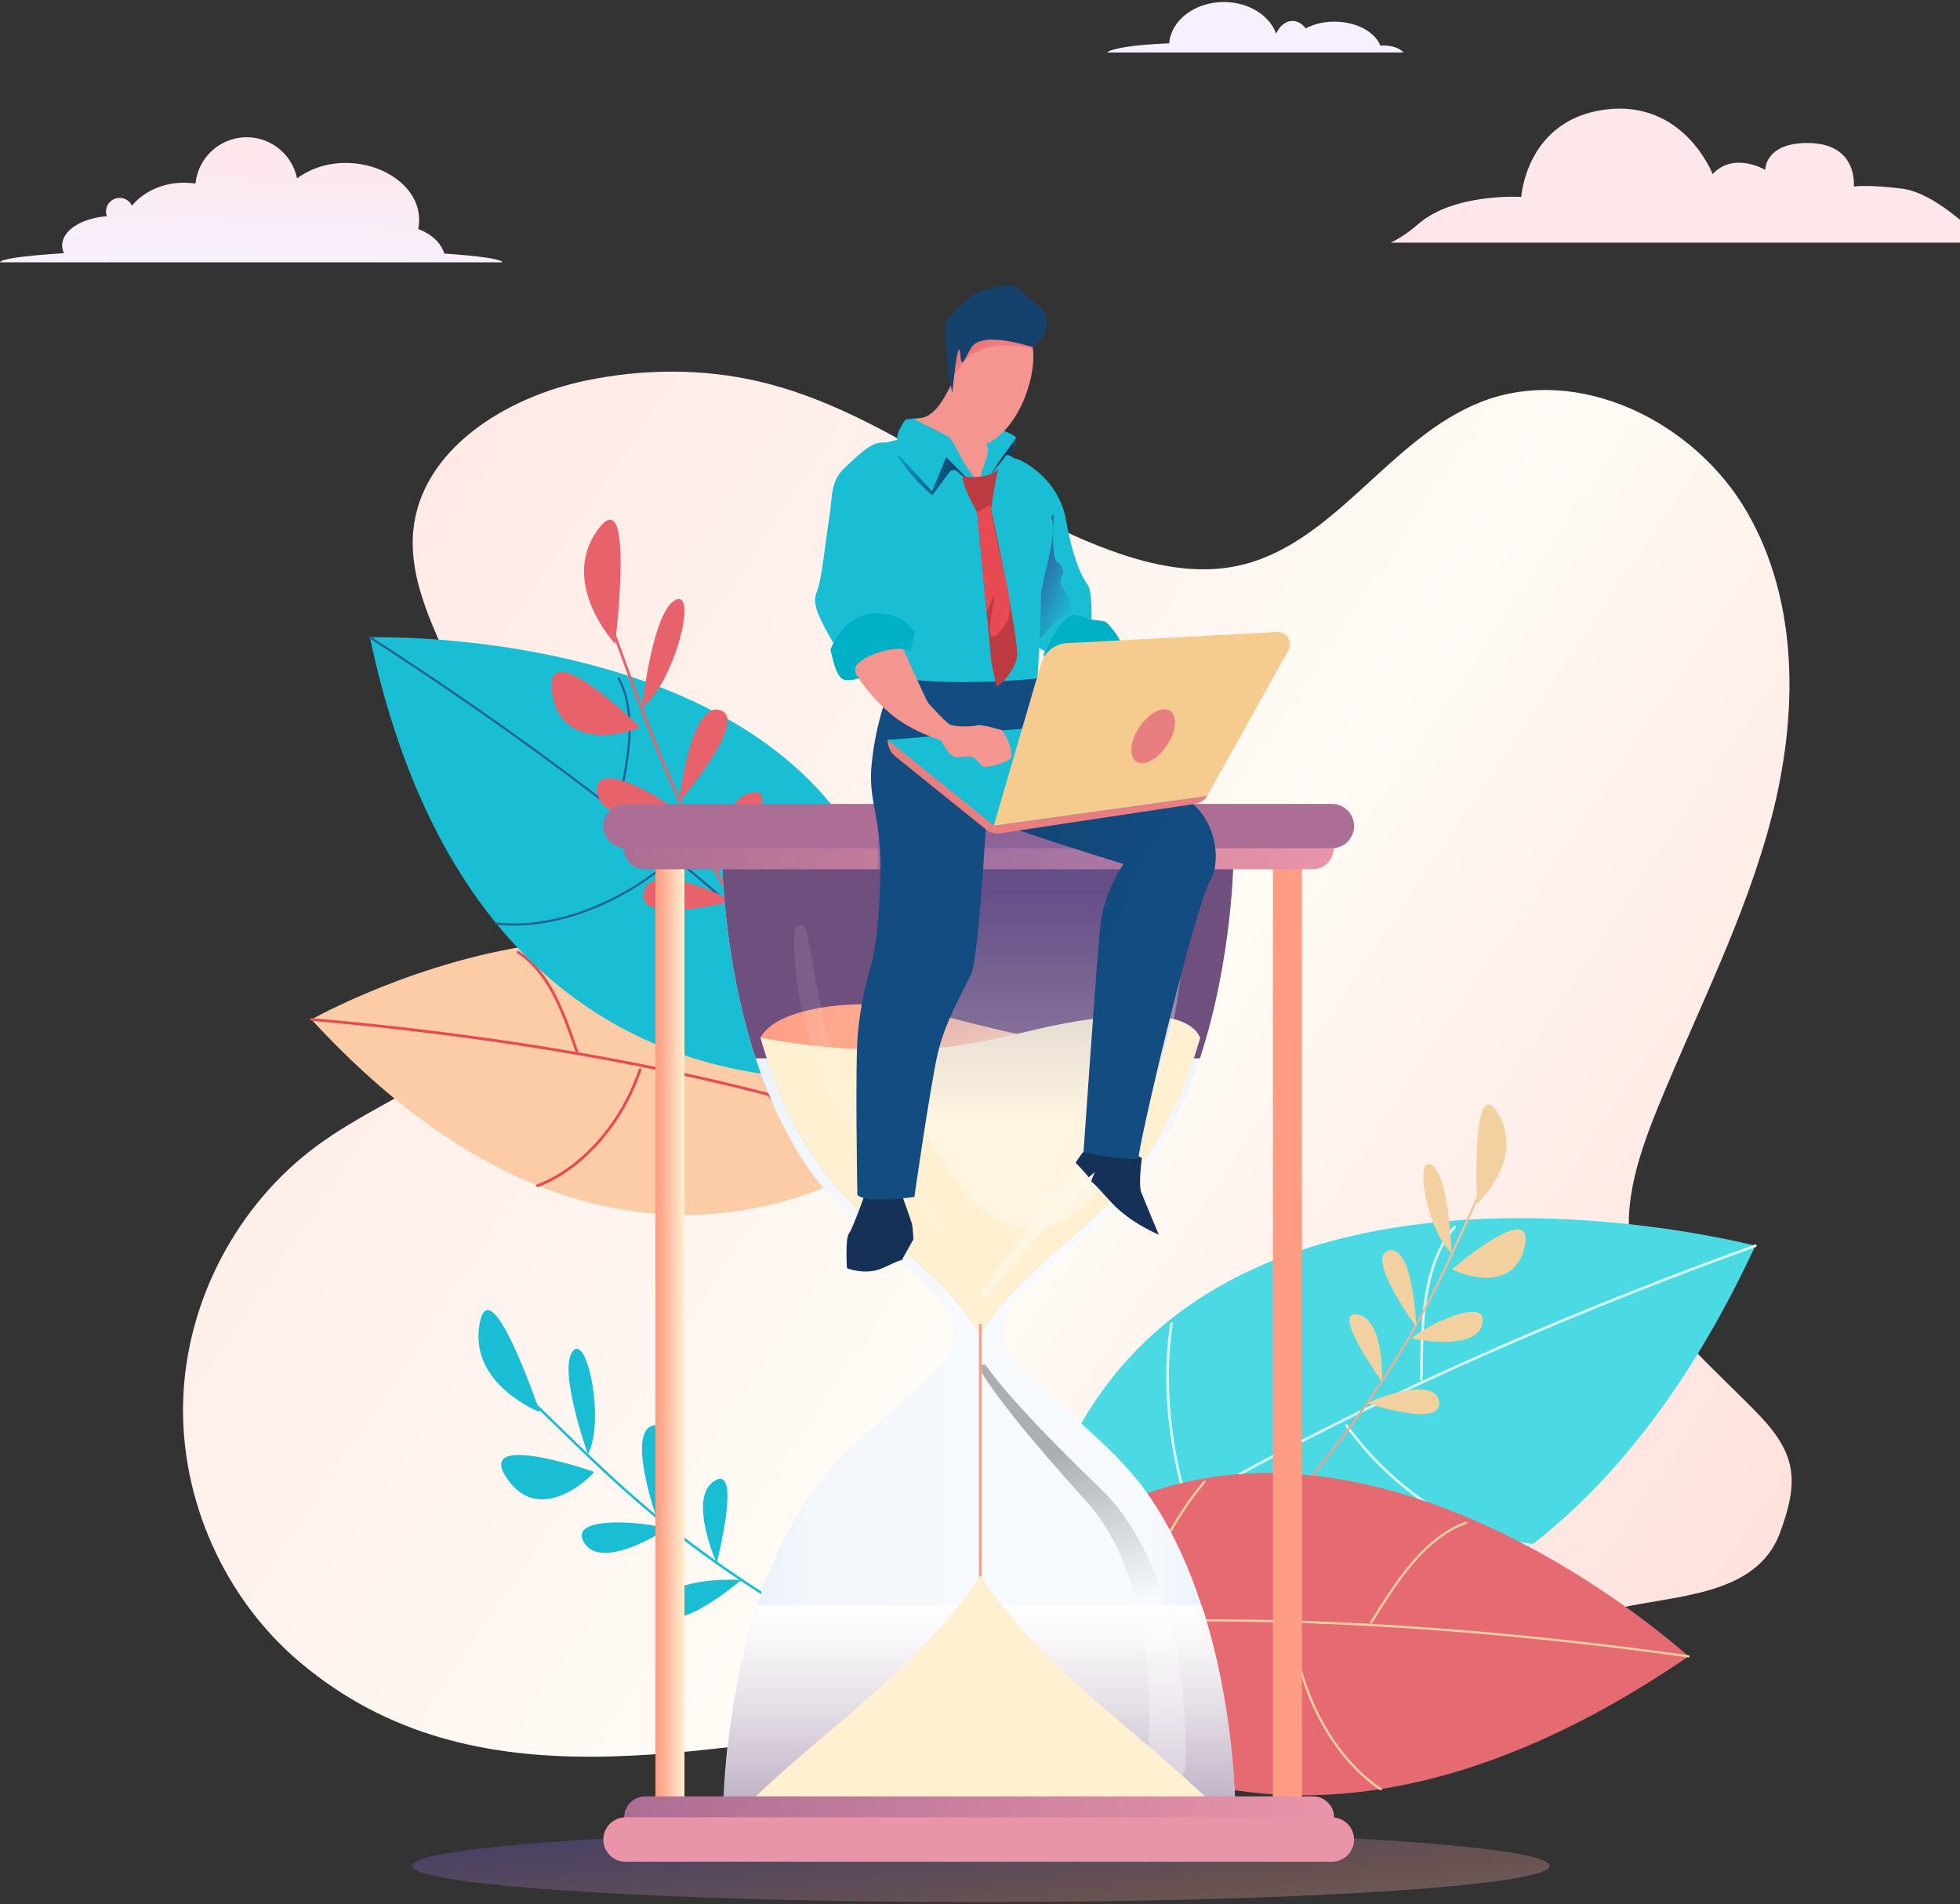 <svg width="800" height="777" viewBox="0 0 800 777" fill="none" xmlns="http://www.w3.org/2000/svg">
<rect x="0" y="0" width="800" height="777" fill="#333333" stroke="none"/>
<path fill-rule="evenodd" clip-rule="evenodd" d="M122.476 678.361C91.577 652.342 73.487 611.809 74.762 571.436C76.038 531.063 96.659 491.744 129.142 467.717C146.439 454.918 166.557 446.448 184.409 434.447C202.261 422.445 218.547 405.416 221.847 384.163C224.843 364.853 216.706 345.744 208.754 327.895C199.562 307.251 190.371 286.607 181.183 265.965C174.2 250.282 167.06 233.719 168.678 216.627C171.822 183.429 206.394 162.106 239.064 155.314C262.36 150.472 286.713 150.258 309.877 155.692C363.066 168.152 405.534 208.6 457.304 226.032C472.535 231.16 488.958 234.237 504.7 230.994C544.413 222.807 566.877 178.634 604.673 163.95C644.478 148.491 691.933 172.157 713.198 209.162C734.464 246.167 733.811 292.276 723.082 333.58C712.352 374.883 692.434 413.126 676.388 452.679C668.211 472.84 660.941 495.13 667.143 515.979C673.346 536.828 703.868 562.345 718.721 578.188C733.575 594.031 734.036 605.175 726.501 625.546C716.95 651.417 683.565 650.873 660.664 656.302C628.343 663.959 595.855 670.85 563.199 676.975C499.54 688.908 435.424 697.913 370.852 703.99C286.745 711.88 194.431 738.953 122.476 678.361Z" fill="url(#paint0_linear)"/>
<path opacity="0.3" d="M400.354 776.179C528.586 776.179 632.539 769.549 632.539 761.371C632.539 753.193 528.586 746.564 400.354 746.564C272.122 746.564 168.169 753.193 168.169 761.371C168.169 769.549 272.122 776.179 400.354 776.179Z" fill="url(#paint1_linear)"/>
<path d="M253.853 607.515C244.379 599.019 235.743 590.603 226.836 581.923C223.208 578.389 219.54 574.811 215.751 571.169L216.451 570.442C220.243 574.084 223.915 577.662 227.543 581.199C267.51 620.141 302.035 653.78 431.408 713.251L430.982 714.169C330.264 667.874 286.96 637.207 253.853 607.515Z" fill="#1ABED4"/>
<path d="M220.367 576.254C220.367 576.254 191.471 565.075 195.702 540.479C199.933 515.882 220.367 576.254 220.367 576.254Z" fill="#1ABED4"/>
<path d="M239.941 593.434C239.941 593.434 227.714 559.052 233.733 551.413C239.753 543.775 247.006 580.516 239.941 593.434Z" fill="#1ABED4"/>
<path d="M242.446 600.6C242.222 601.732 220.672 623.364 206.984 603.394C193.297 583.424 242.446 600.6 242.446 600.6Z" fill="#1ABED4"/>
<path d="M268.093 619.712C268.093 619.712 278.813 579.94 267.015 581.621C255.216 583.303 268.093 619.712 268.093 619.712Z" fill="#1ABED4"/>
<path d="M271.785 624.161C271.785 624.161 245.351 641.582 238.286 629.3C231.221 617.019 270.499 621.816 271.785 624.161Z" fill="#1ABED4"/>
<path d="M292.501 637.853C292.501 637.853 280.511 610.998 291.734 604.231C302.956 597.464 292.501 637.853 292.501 637.853Z" fill="#1ABED4"/>
<path d="M302.611 644.731C302.611 644.731 275.215 667.887 271.158 657.216C267.102 646.546 289.399 643.967 302.611 644.731Z" fill="#1ABED4"/>
<path d="M371.18 464.853C371.18 464.853 259.94 560.244 127.106 416.021C127.106 416.021 302.627 316.691 371.18 464.853Z" fill="#FCCCA6"/>
<path d="M371.18 465.416C371.104 465.415 371.029 465.399 370.959 465.369C370.758 465.282 350.24 456.595 310.088 446.273C273.031 436.759 211.195 423.884 127.056 416.568C126.912 416.547 126.782 416.472 126.692 416.357C126.602 416.243 126.561 416.098 126.575 415.954C126.59 415.809 126.66 415.676 126.771 415.582C126.882 415.488 127.025 415.44 127.17 415.449C211.406 422.775 273.316 435.67 310.409 445.194C350.628 455.523 371.2 464.236 371.404 464.324C371.523 464.375 371.619 464.466 371.679 464.58C371.738 464.695 371.757 464.826 371.731 464.953C371.705 465.079 371.636 465.193 371.537 465.274C371.437 465.356 371.312 465.401 371.183 465.402L371.18 465.416Z" fill="#E84A54"/>
<path d="M235.428 429.593C235.311 429.594 235.197 429.557 235.101 429.49C235.005 429.422 234.934 429.325 234.896 429.214C232.216 421.405 229.432 413.328 225.694 406.196C221.523 398.243 216.629 392.46 211.142 389.06C211.079 389.021 211.025 388.97 210.982 388.91C210.939 388.85 210.909 388.783 210.892 388.711C210.875 388.639 210.873 388.565 210.885 388.492C210.897 388.42 210.923 388.35 210.962 388.288C211.001 388.225 211.052 388.171 211.112 388.128C211.172 388.085 211.24 388.055 211.311 388.038C211.383 388.022 211.457 388.019 211.53 388.031C211.603 388.043 211.672 388.07 211.735 388.109C217.396 391.633 222.424 397.542 226.685 405.673C230.464 412.883 233.258 421 235.958 428.849C236.007 428.988 236 429.141 235.937 429.275C235.874 429.409 235.761 429.512 235.623 429.563C235.56 429.584 235.494 429.594 235.428 429.593Z" fill="#E84A54"/>
<path d="M219.439 484.394C219.307 484.396 219.179 484.35 219.077 484.266C218.975 484.182 218.906 484.065 218.882 483.935C218.858 483.805 218.881 483.67 218.947 483.556C219.013 483.441 219.117 483.354 219.242 483.309C237.134 476.571 253.411 458.129 260.714 436.32C260.767 436.186 260.869 436.078 261 436.017C261.131 435.956 261.279 435.948 261.416 435.994C261.553 436.04 261.666 436.137 261.734 436.264C261.801 436.391 261.817 436.54 261.779 436.678C254.375 458.789 237.834 477.506 219.637 484.357C219.574 484.382 219.507 484.394 219.439 484.394Z" fill="#E84A54"/>
<path d="M314.382 448.306C314.236 448.306 314.096 448.248 313.991 448.145C313.887 448.043 313.826 447.903 313.823 447.757C313.384 428.588 309.019 410.393 301.207 395.16C301.139 395.027 301.127 394.872 301.173 394.73C301.219 394.588 301.32 394.469 301.453 394.401C301.587 394.333 301.741 394.321 301.884 394.367C302.026 394.414 302.144 394.514 302.212 394.648C310.101 410.058 314.506 428.407 314.942 447.744C314.944 447.817 314.931 447.891 314.904 447.96C314.877 448.028 314.837 448.091 314.786 448.144C314.735 448.198 314.674 448.24 314.607 448.27C314.539 448.299 314.466 448.315 314.392 448.316L314.382 448.306Z" fill="#E84A54"/>
<path d="M366.711 437.586C366.711 437.586 196.616 475.027 150.977 260.064C150.974 260.064 388.127 252.479 366.711 437.586Z" fill="#1ABED4"/>
<path d="M366.714 438.025C366.65 438.024 366.586 438.008 366.528 437.979C366.47 437.95 366.42 437.909 366.379 437.858C366.215 437.664 350.873 418.129 316.774 386.638C285.285 357.556 230.926 312.064 150.736 260.433C150.643 260.368 150.578 260.269 150.556 260.157C150.534 260.046 150.556 259.93 150.618 259.834C150.68 259.739 150.776 259.671 150.887 259.645C150.998 259.619 151.114 259.637 151.212 259.696C231.469 311.371 285.878 356.906 317.384 385.995C351.536 417.536 366.909 437.114 367.059 437.308C367.095 437.354 367.121 437.405 367.136 437.461C367.151 437.516 367.156 437.574 367.148 437.631C367.141 437.688 367.123 437.743 367.094 437.793C367.066 437.843 367.028 437.886 366.982 437.922C366.908 437.986 366.813 438.023 366.714 438.025Z" fill="#216192"/>
<path d="M252.004 330.574C251.973 330.577 251.941 330.577 251.91 330.574C251.854 330.561 251.8 330.538 251.753 330.505C251.706 330.472 251.665 330.43 251.634 330.382C251.603 330.333 251.582 330.279 251.572 330.222C251.562 330.166 251.563 330.107 251.575 330.051C253.638 320.775 255.772 311.18 256.365 302.024C257.035 291.799 255.612 283.397 252.161 277.046C252.111 276.944 252.103 276.827 252.137 276.719C252.171 276.611 252.246 276.521 252.346 276.467C252.445 276.413 252.562 276.399 252.671 276.429C252.78 276.459 252.873 276.53 252.932 276.627C256.462 283.126 257.91 291.702 257.24 302.088C256.643 311.31 254.503 320.939 252.433 330.249C252.407 330.343 252.351 330.426 252.274 330.485C252.196 330.543 252.101 330.575 252.004 330.574Z" fill="#216192"/>
<path d="M209.785 377.713C207.329 377.717 204.875 377.574 202.435 377.288C202.323 377.27 202.222 377.21 202.153 377.119C202.084 377.029 202.053 376.915 202.067 376.802C202.08 376.689 202.137 376.586 202.225 376.514C202.313 376.442 202.426 376.407 202.539 376.417C224.719 379.063 252.429 369.046 273.131 350.899C273.175 350.861 273.226 350.832 273.282 350.814C273.337 350.796 273.395 350.789 273.453 350.793C273.511 350.798 273.567 350.813 273.619 350.839C273.671 350.866 273.717 350.902 273.755 350.946C273.792 350.99 273.821 351.041 273.839 351.096C273.857 351.151 273.865 351.209 273.86 351.267C273.856 351.325 273.84 351.381 273.814 351.433C273.788 351.485 273.752 351.531 273.708 351.569C255.055 367.911 230.742 377.713 209.785 377.713Z" fill="#216192"/>
<path d="M320.017 390.936C319.939 390.935 319.863 390.915 319.796 390.876C319.695 390.817 319.622 390.721 319.592 390.609C319.562 390.497 319.578 390.377 319.635 390.276C330.904 370.735 337.624 350.108 339.064 330.627C339.069 330.568 339.085 330.511 339.113 330.458C339.14 330.405 339.177 330.359 339.223 330.321C339.269 330.283 339.321 330.255 339.378 330.238C339.435 330.221 339.494 330.215 339.553 330.222C339.611 330.226 339.667 330.241 339.718 330.267C339.77 330.292 339.816 330.328 339.853 330.372C339.89 330.416 339.919 330.466 339.936 330.521C339.954 330.576 339.96 330.634 339.955 330.691C338.502 350.302 331.741 371.06 320.409 390.715C320.369 390.784 320.312 390.841 320.243 390.879C320.174 390.918 320.096 390.938 320.017 390.936Z" fill="#216192"/>
<path d="M392.18 494.632C341.369 433.265 312.118 390.591 292.849 355.834C296.464 351.478 320.412 322.095 307.378 323.338C294.983 324.51 292.802 349.264 292.457 355.137C286.856 344.983 282.103 335.508 277.915 326.436C282.391 321.1 305.013 293.3 293.931 289.789C283.275 286.416 278.485 317.14 277.399 325.331C271.52 312.52 266.737 300.493 262.224 288.48C275.061 279.029 285.077 240.238 275.691 244.841C266.824 249.176 262.586 284.104 262.117 288.198C258.573 278.751 255.082 269.039 251.478 259.257C252.935 245.645 257.303 197.494 243.837 216.409C228.223 238.342 251.086 262.724 251.086 262.724C251.086 262.724 251.133 262.355 251.21 261.685C264.218 297.029 273.899 326.008 298.145 367.298C285.496 360.5 263.618 353.207 262.596 365.201C261.625 376.624 294.025 369.003 298.497 367.897C317.756 400.588 345.962 440.508 391.34 495.312L392.18 494.632Z" fill="#E7626B"/>
<path d="M225.379 282.878C229.365 308.701 260.412 297.742 261.159 296.747C261.166 296.747 221.396 257.059 225.379 282.878Z" fill="#E7626B"/>
<path d="M243.703 322.714C244.818 337.951 278.662 333.371 278.662 333.371C278.515 330.483 242.591 307.481 243.703 322.714Z" fill="#E7626B"/>
<path d="M417.921 657.263C417.921 657.263 605.851 746.323 716.468 508.361C716.468 508.361 442.489 436.106 417.921 657.263Z" fill="#4BDAE3"/>
<path d="M417.921 657.786C417.812 657.788 417.705 657.756 417.615 657.694C417.525 657.632 417.457 657.543 417.42 657.44C417.383 657.338 417.379 657.226 417.409 657.121C417.439 657.016 417.501 656.923 417.586 656.855C417.814 656.67 440.938 637.997 489.116 610.425C533.566 584.985 609.043 546.542 716.283 507.868C716.348 507.845 716.417 507.835 716.485 507.838C716.554 507.841 716.621 507.858 716.684 507.887C716.746 507.916 716.802 507.958 716.848 508.008C716.894 508.059 716.93 508.119 716.953 508.183C716.977 508.248 716.987 508.317 716.984 508.385C716.981 508.454 716.964 508.521 716.935 508.584C716.905 508.646 716.864 508.702 716.813 508.748C716.763 508.794 716.703 508.83 716.638 508.853C657.496 530.187 570.104 565.283 489.636 611.333C441.531 638.865 418.474 657.484 418.246 657.669C418.154 657.744 418.04 657.785 417.921 657.786Z" fill="#DBFFFE"/>
<path d="M580.15 563.413C580.081 563.413 580.013 563.4 579.949 563.373C579.886 563.347 579.828 563.308 579.779 563.259C579.731 563.21 579.692 563.152 579.666 563.088C579.64 563.025 579.627 562.956 579.627 562.887C579.708 551.497 579.791 539.725 581.564 528.827C583.573 516.555 587.536 506.977 593.382 500.351C593.474 500.247 593.603 500.184 593.742 500.175C593.881 500.167 594.017 500.214 594.121 500.306C594.225 500.398 594.288 500.527 594.296 500.666C594.305 500.804 594.258 500.94 594.166 501.044C588.471 507.51 584.562 516.911 582.599 528.984C580.837 539.802 580.756 551.537 580.676 562.884C580.676 562.953 580.663 563.022 580.637 563.086C580.611 563.151 580.572 563.209 580.523 563.258C580.474 563.307 580.416 563.346 580.352 563.373C580.288 563.4 580.219 563.413 580.15 563.413Z" fill="#DBFFFE"/>
<path d="M625.3 631.025H625.247C598.447 628.141 568.586 608.915 549.18 582.023C549.14 581.967 549.111 581.904 549.095 581.838C549.079 581.771 549.077 581.702 549.088 581.634C549.099 581.566 549.123 581.501 549.159 581.442C549.195 581.384 549.242 581.333 549.298 581.293C549.353 581.253 549.416 581.224 549.483 581.208C549.55 581.192 549.619 581.189 549.687 581.2C549.755 581.211 549.82 581.235 549.878 581.271C549.937 581.307 549.988 581.354 550.028 581.41C569.27 608.064 598.836 627.129 625.357 629.987C625.496 629.994 625.626 630.057 625.718 630.16C625.811 630.263 625.859 630.399 625.851 630.538C625.844 630.676 625.781 630.806 625.678 630.899C625.575 630.992 625.439 631.04 625.3 631.032V631.025Z" fill="#DBFFFE"/>
<path d="M484.859 615.47C484.747 615.47 484.637 615.435 484.547 615.368C484.457 615.302 484.39 615.209 484.356 615.102C476.424 589.192 474.109 563.229 477.657 540.019C477.677 539.882 477.752 539.758 477.864 539.676C477.919 539.635 477.982 539.606 478.049 539.589C478.116 539.573 478.185 539.57 478.253 539.58C478.321 539.591 478.386 539.614 478.445 539.65C478.504 539.685 478.555 539.732 478.596 539.787C478.636 539.843 478.666 539.906 478.682 539.972C478.699 540.039 478.702 540.109 478.692 540.177C475.164 563.232 477.469 589.035 485.355 614.794C485.378 614.859 485.388 614.929 485.384 614.999C485.379 615.069 485.361 615.137 485.33 615.2C485.298 615.263 485.255 615.318 485.202 615.363C485.148 615.409 485.086 615.443 485.02 615.464C484.967 615.474 484.912 615.477 484.859 615.47Z" fill="#DBFFFE"/>
<path d="M585.711 527.068C590.679 517.208 594.997 507.681 599.446 497.851C601.258 493.831 603.094 489.811 605.003 485.657L604.206 485.292C602.296 489.432 600.461 493.483 598.645 497.49C578.666 541.59 561.411 579.675 475.673 668.623L476.307 669.233C543.053 599.99 568.352 561.514 585.711 527.068Z" fill="url(#paint2_linear)"/>
<path d="M602.879 491.215C602.879 491.215 622.694 473.047 611.502 454.511C600.31 435.975 602.879 491.215 602.879 491.215Z" fill="url(#paint3_linear)"/>
<path d="M592.501 511.296C592.501 511.296 591.496 479.647 584.234 475.382C576.971 471.118 582.709 503.088 592.501 511.296Z" fill="url(#paint4_linear)"/>
<path d="M592.739 517.875C593.278 518.72 617.528 529.39 622.275 508.924C627.022 488.458 592.739 517.875 592.739 517.875Z" fill="url(#paint5_linear)"/>
<path d="M578.066 541.413C578.066 541.413 556.825 512.669 566.898 510.297C576.971 507.925 578.066 541.413 578.066 541.413Z" fill="url(#paint6_linear)"/>
<path d="M576.485 546.193C576.485 546.193 603.348 551.909 605.167 539.758C606.986 527.607 576.78 543.878 576.485 546.193Z" fill="url(#paint7_linear)"/>
<path d="M564.074 563.799C564.074 563.799 565.27 538.311 554.064 536.388C542.859 534.465 564.074 563.799 564.074 563.799Z" fill="url(#paint8_linear)"/>
<path d="M558.081 572.549C558.081 572.549 587.533 582.599 587.439 572.696C587.346 562.793 568.512 567.758 558.081 572.549Z" fill="url(#paint9_linear)"/>
<path d="M392.083 667.461C392.083 667.461 496.034 808.226 689.189 675.907C689.189 675.907 511.484 513.369 392.083 667.461Z" fill="#E66A71"/>
<path d="M689.193 676.363H689.129C589.212 662.369 513.778 660.818 468.092 661.981C418.608 663.24 392.422 667.867 392.164 667.91C392.105 667.921 392.045 667.921 391.987 667.908C391.928 667.896 391.873 667.872 391.824 667.838C391.775 667.804 391.733 667.761 391.701 667.71C391.669 667.66 391.648 667.604 391.638 667.545C391.617 667.427 391.644 667.306 391.712 667.207C391.781 667.109 391.885 667.041 392.003 667.019C392.264 666.972 418.517 662.329 468.072 661.073C513.792 659.91 589.279 661.461 689.253 675.461C689.364 675.48 689.465 675.54 689.534 675.628C689.604 675.717 689.639 675.828 689.631 675.941C689.624 676.054 689.575 676.159 689.494 676.238C689.413 676.316 689.305 676.362 689.193 676.366V676.363Z" fill="#F2D09F"/>
<path d="M559.642 662.533C559.557 662.532 559.473 662.508 559.401 662.463C559.299 662.399 559.227 662.298 559.2 662.181C559.173 662.064 559.193 661.941 559.257 661.84C564.496 653.431 569.913 644.754 576.224 637.384C583.333 629.089 590.736 623.578 598.23 621.005C598.286 620.985 598.345 620.977 598.405 620.981C598.464 620.984 598.523 621 598.576 621.026C598.63 621.052 598.678 621.089 598.717 621.133C598.756 621.178 598.787 621.23 598.806 621.286C598.843 621.4 598.835 621.524 598.782 621.632C598.73 621.739 598.637 621.822 598.524 621.863C591.188 624.385 583.915 629.806 576.914 637.973C570.646 645.287 565.246 653.95 560.027 662.329C559.985 662.392 559.928 662.444 559.86 662.48C559.793 662.515 559.718 662.534 559.642 662.533Z" fill="#F2D09F"/>
<path d="M563.602 730.584C563.512 730.585 563.425 730.559 563.35 730.51C544.058 717.706 529.851 691.562 527.171 663.91C527.159 663.791 527.195 663.671 527.271 663.578C527.347 663.485 527.457 663.426 527.577 663.414C527.696 663.402 527.816 663.438 527.909 663.514C528.002 663.59 528.06 663.7 528.072 663.82C530.752 691.214 544.795 717.086 563.87 729.753C563.951 729.807 564.014 729.885 564.047 729.977C564.081 730.069 564.083 730.169 564.055 730.263C564.027 730.356 563.969 730.438 563.89 730.496C563.811 730.554 563.716 730.585 563.618 730.584H563.602Z" fill="#F2D09F"/>
<path d="M462.756 663.193C462.719 663.198 462.682 663.198 462.645 663.193C462.587 663.179 462.532 663.154 462.483 663.119C462.434 663.083 462.393 663.039 462.362 662.987C462.331 662.936 462.31 662.878 462.301 662.819C462.292 662.759 462.295 662.699 462.31 662.64C468.005 640.288 478.011 620.127 491.29 604.348C491.329 604.303 491.376 604.265 491.428 604.238C491.481 604.21 491.539 604.194 491.598 604.188C491.657 604.183 491.717 604.19 491.774 604.208C491.831 604.226 491.883 604.255 491.929 604.293C491.974 604.331 492.012 604.378 492.039 604.431C492.067 604.484 492.083 604.541 492.088 604.601C492.094 604.66 492.087 604.72 492.069 604.776C492.051 604.833 492.022 604.886 491.984 604.931C478.792 620.613 468.836 640.65 463.175 662.888C463.145 662.976 463.088 663.052 463.013 663.106C462.938 663.161 462.849 663.191 462.756 663.193Z" fill="#F2D09F"/>
<path d="M273.447 749.244C271.877 749.243 270.372 748.619 269.263 747.509C268.154 746.399 267.531 744.894 267.531 743.324V343.974C267.531 342.404 268.154 340.898 269.264 339.788C270.374 338.678 271.88 338.054 273.45 338.054C275.02 338.054 276.525 338.678 277.635 339.788C278.746 340.898 279.369 342.404 279.369 343.974V743.324C279.369 744.102 279.216 744.872 278.918 745.591C278.621 746.309 278.184 746.962 277.634 747.511C277.084 748.061 276.431 748.497 275.713 748.794C274.994 749.092 274.224 749.244 273.447 749.244Z" fill="url(#paint10_linear)"/>
<path d="M525.473 749.244C523.903 749.244 522.397 748.62 521.287 747.51C520.177 746.4 519.554 744.894 519.554 743.324V343.974C519.554 342.404 520.177 340.898 521.287 339.788C522.397 338.678 523.903 338.054 525.473 338.054C527.043 338.054 528.548 338.678 529.658 339.788C530.769 340.898 531.392 342.404 531.392 343.974V743.324C531.392 744.894 530.769 746.4 529.658 747.51C528.548 748.62 527.043 749.244 525.473 749.244Z" fill="url(#paint11_linear)"/>
<path d="M504.05 737.103C372.684 736.39 420.638 736.433 295.311 737.103C295.311 737.103 295.593 658.074 332.177 607.859C345.911 588.985 367.351 574.419 384.683 556.04C390.884 549.457 390.907 538.154 384.733 531.53C367.314 512.83 345.513 498.133 331.591 479.031C321.206 464.8 313.776 448.26 308.423 431.861C294.869 390.377 294.725 349.783 294.725 349.783C426.091 350.5 378.138 350.453 503.464 349.783C503.464 349.783 503.32 390.377 489.766 431.861C484.406 448.277 476.966 464.8 466.598 479.031C452.884 497.862 431.532 512.391 414.256 530.693C407.925 537.393 407.891 548.784 414.203 555.514C431.622 574.137 453.319 588.801 467.198 607.856C503.769 658.074 504.05 737.103 504.05 737.103Z" fill="white"/>
<g opacity="0.3">
<path opacity="0.3" d="M504.05 737.103C372.684 736.39 420.638 736.433 295.311 737.103C295.311 737.103 295.593 658.074 332.177 607.859C345.911 588.985 367.351 574.419 384.683 556.04C390.884 549.457 390.907 538.154 384.733 531.53C367.314 512.83 345.513 498.133 331.591 479.031C321.206 464.8 313.776 448.26 308.423 431.861C294.869 390.377 294.725 349.783 294.725 349.783C426.091 350.5 378.138 350.453 503.464 349.783C503.464 349.783 503.32 390.377 489.766 431.861C484.406 448.277 476.966 464.8 466.598 479.031C452.884 497.862 431.532 512.391 414.256 530.693C407.925 537.393 407.891 548.784 414.203 555.514C431.622 574.137 453.319 588.801 467.198 607.856C503.769 658.074 504.05 737.103 504.05 737.103Z" fill="url(#paint12_linear)"/>
</g>
<path style="mix-blend-mode:multiply" d="M295.465 737.22C295.465 737.22 295.613 696.627 309.163 655.143H490.51C504.06 696.627 504.208 737.22 504.208 737.22H295.465Z" fill="url(#paint13_linear)"/>
<path style="mix-blend-mode:multiply" d="M503.464 349.787C503.464 349.787 503.32 390.38 489.766 431.864H308.423C294.869 390.38 294.725 349.787 294.725 349.787H503.464Z" fill="url(#paint14_linear)"/>
<path d="M456.579 426.615C412.628 426.615 382.379 409.794 352.414 409.794C338.776 409.794 316.185 412.742 310.406 423.422C332.609 500.475 372.955 501.098 400.123 544.542C427.301 501.084 467.63 500.508 489.84 423.422C478.878 425.531 467.742 426.6 456.579 426.615Z" fill="url(#paint15_linear)"/>
<path d="M364.932 428.514C407.332 428.514 426.859 414.444 466.87 414.444C475.509 414.444 486.735 416.146 489.84 423.422C467.637 500.475 427.291 501.098 400.123 544.542C372.945 501.084 332.616 500.508 310.409 423.422C328.382 426.837 346.638 428.542 364.932 428.514Z" fill="url(#paint16_linear)"/>
<path style="mix-blend-mode:screen" opacity="0.3" d="M483.911 707.977C484.025 711.572 484.071 717.023 483.911 720.168C483.874 721.234 483.621 722.281 483.168 723.246C482.715 724.211 482.071 725.074 481.275 725.783C480.478 726.492 479.546 727.032 478.535 727.37C477.524 727.708 476.455 727.838 475.392 727.75C474.33 727.663 473.296 727.361 472.354 726.863C471.411 726.365 470.58 725.68 469.909 724.851C469.239 724.022 468.744 723.066 468.454 722.039C468.164 721.013 468.086 719.939 468.223 718.882C468.307 718.212 468.411 716.976 468.474 716.269C470.98 682.57 466.515 638.657 443.97 613.293C431.495 599.457 409.801 575.102 400.036 559.092C399.031 557.417 401.446 555.832 402.572 557.417C413.727 573.196 440.265 598.847 449.631 607.903C474.126 631.92 482.829 673.565 483.911 707.977Z" fill="url(#paint17_linear)"/>
<path d="M400.123 702.064C399.974 702.064 399.831 702.005 399.725 701.9C399.62 701.794 399.56 701.651 399.56 701.502V540.696C399.56 540.547 399.62 540.404 399.725 540.298C399.831 540.193 399.974 540.133 400.123 540.133C400.272 540.133 400.415 540.193 400.521 540.298C400.627 540.404 400.686 540.547 400.686 540.696V701.502C400.686 701.651 400.627 701.794 400.521 701.9C400.415 702.005 400.272 702.064 400.123 702.064Z" fill="url(#paint18_linear)"/>
<path d="M495.083 736.252C464.505 706.239 424.641 680.516 400.123 642.814C375.622 680.516 335.735 706.239 305.163 736.252H495.083Z" fill="url(#paint19_linear)"/>
<path style="mix-blend-mode:screen" opacity="0.3" d="M483.194 377.438C483.268 373.844 483.254 368.393 483.06 365.251C483.009 364.187 482.744 363.145 482.279 362.187C481.815 361.228 481.161 360.374 480.357 359.676C479.554 358.978 478.617 358.45 477.603 358.123C476.59 357.797 475.521 357.68 474.46 357.778C473.4 357.877 472.371 358.189 471.435 358.697C470.499 359.204 469.675 359.896 469.014 360.731C468.353 361.565 467.868 362.525 467.588 363.553C467.308 364.58 467.239 365.653 467.386 366.708C467.476 367.378 467.597 368.611 467.667 369.314C470.538 402.986 466.552 446.946 444.285 472.551C431.957 486.525 410.548 511.105 400.94 527.229C399.935 528.904 402.387 530.471 403.493 528.873C414.477 512.977 440.734 487.037 450.003 477.881C474.236 453.6 482.484 411.861 483.194 377.438Z" fill="url(#paint20_linear)"/>
<g style="mix-blend-mode:screen" opacity="0.3">
<path style="mix-blend-mode:screen" opacity="0.3" d="M329.189 379.636C329.189 379.636 331.695 393.666 332.227 396.467C333.272 402.065 334.388 407.639 335.631 413.181C336.874 418.722 338.311 424.212 340.049 429.596C341.763 434.969 343.815 440.228 346.193 445.342C347.386 447.89 348.679 450.38 350.072 452.812C351.462 455.241 352.946 457.616 354.564 459.888L359.626 466.802C361.355 469.101 374.573 486.374 375.428 487.573C378.877 492.289 381.966 497.258 384.67 502.438C384.698 502.5 384.702 502.571 384.682 502.637C384.662 502.703 384.619 502.759 384.561 502.796C384.502 502.832 384.432 502.846 384.364 502.835C384.297 502.824 384.235 502.789 384.191 502.736C382.462 500.391 380.697 498.119 378.861 495.898C378.406 495.342 377.93 494.799 377.468 494.247L376.054 492.612C375.116 491.52 374.155 490.451 373.187 489.382C372.218 488.314 357.398 472.4 355.459 470.216C354.501 469.114 353.523 468.029 352.575 466.91C351.627 465.791 350.682 464.695 349.747 463.496C346.085 458.756 342.868 453.688 340.136 448.357C334.659 437.747 330.803 426.454 327.969 414.986C326.575 409.251 325.55 403.432 324.901 397.566C324.566 394.634 324.355 391.693 324.231 388.745C324.177 387.271 324.147 385.797 324.161 384.316C324.174 382.835 324.221 381.375 324.335 379.837C324.378 379.245 324.636 378.688 325.06 378.273C325.484 377.857 326.046 377.611 326.639 377.581C327.232 377.55 327.816 377.737 328.281 378.107C328.745 378.477 329.059 379.004 329.162 379.589L329.189 379.636Z" fill="url(#paint21_linear)"/>
</g>
<path d="M535.77 354.701H263.176C260.904 354.701 258.725 353.799 257.119 352.192C255.512 350.586 254.61 348.407 254.61 346.135C254.61 343.863 255.512 341.684 257.119 340.078C258.725 338.471 260.904 337.569 263.176 337.569H535.787C538.059 337.569 540.238 338.471 541.844 340.078C543.45 341.684 544.353 343.863 544.353 346.135C544.353 348.407 543.45 350.586 541.844 352.192C540.238 353.799 538.059 354.701 535.787 354.701H535.77Z" fill="url(#paint22_linear)"/>
<path d="M543.616 346.159H255.317C252.914 346.159 250.61 345.204 248.911 343.505C247.211 341.806 246.257 339.501 246.257 337.098C246.257 334.695 247.211 332.391 248.911 330.692C250.61 328.992 252.914 328.038 255.317 328.038H543.616C546.019 328.038 548.323 328.992 550.022 330.692C551.721 332.391 552.676 334.695 552.676 337.098C552.676 339.501 551.721 341.806 550.022 343.505C548.323 345.204 546.019 346.159 543.616 346.159Z" fill="url(#paint23_linear)"/>
<path d="M263.176 733.04H535.787C536.927 733.017 538.059 733.222 539.118 733.643C540.177 734.063 541.142 734.691 541.956 735.488C542.769 736.286 543.416 737.238 543.857 738.289C544.298 739.34 544.526 740.468 544.526 741.608C544.526 742.747 544.298 743.875 543.857 744.926C543.416 745.977 542.769 746.929 541.956 747.727C541.142 748.525 540.177 749.152 539.118 749.573C538.059 749.993 536.927 750.198 535.787 750.176H263.176C260.933 750.131 258.797 749.209 257.226 747.607C255.656 746.005 254.776 743.851 254.776 741.608C254.776 739.364 255.656 737.21 257.226 735.608C258.797 734.006 260.933 733.084 263.176 733.04Z" fill="url(#paint24_linear)"/>
<path d="M255.317 741.589H543.616C546.019 741.589 548.323 742.543 550.022 744.243C551.721 745.942 552.676 748.246 552.676 750.649C552.676 753.052 551.721 755.357 550.022 757.056C548.323 758.755 546.019 759.71 543.616 759.71H255.317C252.914 759.71 250.61 758.755 248.911 757.056C247.211 755.357 246.257 753.052 246.257 750.649C246.257 748.246 247.211 745.942 248.911 744.243C250.61 742.543 252.914 741.589 255.317 741.589Z" fill="url(#paint25_linear)"/>
<path style="mix-blend-mode:multiply" opacity="0.3" d="M482.47 324.436C483.435 334.544 483.941 345.043 483.941 355.817C483.941 436.079 455.802 501.145 421.09 501.145C386.378 501.145 358.239 436.079 358.239 355.817C358.239 345.043 358.745 334.544 359.706 324.436H482.47Z" fill="url(#paint26_linear)"/>
<path d="M443.94 238.563C440.566 234.07 437.478 225.497 435.089 212.137C431.843 193.996 415.201 186.81 414.347 187.128C405.697 190.328 413.941 192.254 408.652 196.405C406.977 197.708 405.851 198.861 405.141 202.043C400.666 222.144 412.655 211.209 409.362 225.993C409.057 227.36 410.745 240.399 416.079 242.868C422.644 245.906 419.298 253.873 419.398 255.856C419.479 257.461 421.569 260.439 421.204 262.077C420.839 263.715 435.206 269.719 435.206 269.719L440.834 265.997C440.834 265.997 439.859 264.895 438.777 263.39C439.842 264.117 441.057 264.593 442.332 264.784C445.822 266.114 446.63 242.137 443.94 238.563Z" fill="#1ABED4"/>
<path d="M405.128 202.047C406.103 197.668 407.915 197.236 409.774 195.417C416.266 193.742 420.055 195.397 420.055 195.397C420.055 195.397 428.142 205.846 427.25 209.132C426.359 212.419 425.72 212.164 424.236 214.894C423.509 216.234 422.685 215.879 422.038 216.174C423.81 218.955 424.128 218.797 424.52 219.605C424.755 220.08 429.793 209.353 429.88 209.872C430.413 213.403 428.601 227.36 431.763 229.484C433.103 230.382 433.753 231.916 433.86 233.42C433.94 234.566 433.042 235.581 432.855 236.714C432.396 239.678 436.65 241.504 436.684 247.799C436.704 251.98 433.709 251.524 431.488 253.076C430.698 253.628 421.948 263.126 422.557 263.531C421.66 262.925 421.12 262.409 421.194 262.077C421.559 260.439 419.469 257.461 419.388 255.856C419.301 254.131 421.804 247.936 418.196 244.325C417.58 243.716 416.859 243.222 416.069 242.868C410.967 240.506 408.973 227.705 409.369 225.963C412.621 211.226 400.659 222.114 405.128 202.047Z" fill="url(#paint27_linear)"/>
<path d="M454.991 269.451C454.991 269.451 459.788 280.576 460.917 281.826C468.391 290.107 469.573 290.325 469.573 290.325C469.573 290.325 473.955 291.33 479.412 289.38C481.04 288.798 485.777 292.365 485.777 292.365C485.777 292.365 488.889 296.051 489.157 302.523C487.576 304.178 484.33 307.046 480.832 306.208C479.224 305.826 478.789 301.488 476.263 300.486C468.374 297.364 471.53 305.846 469.526 306.309C467.928 306.687 467.734 296.975 467.734 296.975C467.734 296.975 456.344 295.136 447.635 287.772C438.925 280.409 431.002 275.096 436.58 270.901C442.158 266.707 450.1 263.833 454.991 269.451Z" fill="#F5958F"/>
<path d="M438.288 269.719C440.231 270.359 440.968 267.856 442.58 270.657C446.218 279.15 444.891 284.66 463.285 294.208C463.285 294.208 468.689 296.409 467.975 297.364C467.232 296.302 468.143 297.672 460.924 295.14C455.823 293.425 451.098 290.75 447.002 287.26C439.883 281.287 430.808 275.23 436.573 270.905C437.083 270.533 437.726 270.084 438.288 269.719Z" fill="url(#paint28_linear)"/>
<path d="M455.735 271.153C458.217 268.473 458.911 266.194 458.117 263.236L455.909 259.166C455.909 259.166 453.052 255.069 451.316 253.769C450.757 253.347 445.554 252.858 444.951 252.764C438.992 251.802 437.015 244.593 425.971 267.005C426.168 268.593 427.817 276.051 428.57 277.056C429.495 278.282 437.364 278.818 437.364 278.818C435.548 276.808 435.555 275.93 435.284 274.292C435.642 270.516 450.335 266.218 455.735 271.153Z" fill="#00B0C7"/>
<path d="M349.355 191.36C355.744 187.098 354.474 182.421 358.46 181.41L366.225 179.453C366.225 174.884 368.132 174.482 369.277 171.922C369.277 171.922 368.165 170.917 376.804 170.458L392.529 169.674C401.47 173.959 410.283 174.87 414.591 178.365C414.715 180.442 413.563 183.339 412.169 185.966L418.822 189.745C418.822 189.745 427.991 205.309 429.582 212.767C431.173 220.224 424.966 237.735 424.949 242.442C424.889 257.96 422.604 289.133 422.604 292.788C422.604 294.798 418.377 295.943 418.377 295.943L404.813 302.101C374.868 300.959 380.59 301.351 374.423 300.426L365.632 291.612L367.86 271.561C367.86 271.561 363.653 252.801 359.469 248.606C355.285 244.412 350.802 230.01 350.802 230.01C350.802 230.01 346.253 225.464 342.233 221.189C347.128 209.105 339.6 197.866 349.355 191.36Z" fill="#1ABED4"/>
<path d="M353.449 240.322L346.803 223.192L359.603 217.936V200.787C360.963 202.157 361.465 206.72 361.278 204.851C364.808 214.067 377.263 211.631 377.216 223.718C377.216 227.638 380.027 230.884 380.02 232.978C380.02 233.93 375.776 246.281 378.633 249.598C383.705 255.477 376.077 253.749 376.004 257.531C375.953 260.03 371.089 261.829 372.6 265.21C375.086 270.771 383.926 280.225 383.923 280.506C383.755 280.506 373.284 281.136 364.865 281.243L366.085 270.268C366.085 270.268 361.877 251.508 357.693 247.31C356.253 245.869 354.772 243.196 353.449 240.322Z" fill="url(#paint29_linear)"/>
<path d="M389.336 154.874C383.976 165.437 380.962 170.659 373.176 171.051L387.695 178.422C391.614 184.134 393.922 191.822 399.818 196.603C401.453 188.08 404.206 185.025 402.87 181.892C402.87 181.892 397.51 167.869 397.376 148.425C397.242 128.981 389.336 154.874 389.336 154.874Z" fill="#F5958F"/>
<path d="M466.059 472.481C466.059 472.481 464.622 483.329 465.771 486.381C466.92 489.433 472.967 503.838 472.967 503.838C472.967 503.838 461.51 499.088 454.016 491.108C449.661 486.471 447.986 484.227 445.343 482.032L446.871 478.22C446.871 478.22 444.228 480.796 444.191 480.27C444.154 479.744 439.012 474.465 439.012 474.465C439.012 474.465 441.632 470.371 442.811 469.376C443.99 468.381 451.119 465.469 451.119 465.469L466.059 472.481Z" fill="#153157"/>
<path d="M423.971 275.89C423.971 275.89 482.112 321.626 489.917 331.214C497.722 340.802 497.049 353.864 494.49 358.179C487.18 370.484 464.042 470.223 464.779 472.397C465.516 474.572 442.238 470.28 442.238 470.28C442.238 470.28 447.772 390.259 449.176 377.201C450.579 364.142 458.555 352.564 458.555 352.564C458.555 352.564 391.678 332.252 387.313 327.023C382.948 321.793 362.38 282.985 362.38 282.985C362.38 282.985 394.984 300.185 423.971 275.89Z" fill="url(#paint30_linear)"/>
<path d="M354.836 482.307C354.836 482.307 348.196 501.265 346.548 503.309C344.9 505.353 345.694 517.503 345.694 517.503C345.694 517.503 353.131 520.555 360.098 517.524C364.135 515.768 365.85 514.709 368.095 514.173L372.818 505.724C372.818 505.724 372.583 500.83 372.208 499.359C371.833 497.889 367.683 486.384 367.683 486.384L354.836 482.307Z" fill="#153157"/>
<path d="M424.212 276.828C426.768 285.776 402.954 327.264 402.954 327.264C402.954 327.264 399.741 389.683 396.445 397.191C393.148 404.698 385.611 416.816 382.566 430.692C379.521 444.568 373.213 488.424 373.213 488.424C373.213 488.424 353.201 491.386 349.948 487.557C349.948 487.557 348.943 433.01 350.199 421.01C352.484 399.134 356.33 396.353 358.005 379.448C362.695 332.212 353.831 331.699 355.787 311.709C357.891 290.225 365.277 276.265 365.277 276.265C365.277 276.265 382.767 280.54 424.212 276.828Z" fill="#124C80"/>
<path d="M402.488 338.507L365.552 308.761C364.534 307.941 363.714 306.902 363.152 305.722C362.59 304.542 362.301 303.251 362.306 301.943L449.578 297.293L492.822 324.795C492.258 325.662 491.517 326.4 490.648 326.96C489.778 327.519 488.799 327.888 487.777 328.041L408.163 340.041C407.162 340.192 406.141 340.133 405.164 339.869C404.188 339.605 403.276 339.141 402.488 338.507Z" fill="#E97E80"/>
<path d="M405.717 336.905L362.306 301.944L451.373 294.54L492.821 324.795L405.717 336.905Z" fill="url(#paint31_linear)"/>
<path d="M400.056 200.529L384.948 185.269H365.619C370.805 192.361 374.537 197.37 380.556 202.063L387.537 192.623C387.709 192.391 387.926 192.197 388.176 192.054C388.425 191.91 388.702 191.819 388.988 191.788C389.275 191.757 389.564 191.785 389.839 191.871C390.114 191.957 390.369 192.099 390.586 192.288L400.056 200.529Z" fill="url(#paint32_linear)"/>
<path d="M414.675 178.67C410.762 184.7 404.511 191.377 402.083 199.501C404.511 191.759 407.63 190.583 410.675 185.688L412.799 185.973L414.675 178.67Z" fill="url(#paint33_linear)"/>
<path d="M370.218 170.971C374.684 175.041 380.322 176.824 387.933 182.345L380.422 200.455L365.639 184.402C366.42 172.76 370.218 170.971 370.218 170.971Z" fill="#1ABED4"/>
<path d="M393.108 148.11C393.108 148.11 395.236 148.033 397.403 150.281C397.845 168.753 402.87 181.892 402.87 181.892C403.778 184.023 402.793 186.123 401.557 189.933C399.389 190.485 396.267 190.013 393.41 188.549C391.437 185.108 389.795 181.484 387.695 178.422L385.856 177.487C385.002 170.512 387.899 164.09 393.108 148.11Z" fill="url(#paint34_linear)"/>
<path d="M421.77 146.173C421.7 155.121 416.621 172.616 404.712 180.07C392.804 187.524 389.497 164.957 389.303 160.827C389.109 156.696 386.526 152.562 389.755 141.647C392.984 130.733 409.074 124.679 415.017 130.619C420.959 136.558 421.82 139.694 421.77 146.173Z" fill="#F5958F"/>
<path d="M408.337 128.297C416.377 131.859 419.445 135.828 420.296 137.42C420.383 137.594 422.52 145.869 421.036 142.13C421.003 142.13 401.456 137.065 393.108 148.123C389.611 152.76 388.315 156.13 388.237 154.803C388.311 154.154 388.516 147.001 388.646 146.277C389.356 143.752 390.239 141.278 391.289 138.874C391.461 138.458 391.592 138.026 391.678 137.584C395.379 131.942 402.532 128.344 408.337 128.297Z" fill="url(#paint35_linear)"/>
<path d="M421.686 141.574C421.686 141.574 427.766 136.883 427.271 131.738C426.775 126.592 425.214 125.748 421.509 123.027C417.804 120.307 415.385 115.456 409.114 116.608C396.686 118.89 395.095 122.24 395.095 122.24C395.095 122.24 387.956 127.677 386.532 130.994C385.109 134.31 386.532 146.327 387.172 151.621C387.485 154.519 387.994 157.394 388.696 160.224C388.696 160.224 390.016 147.828 390.529 145.483C391.041 143.138 391.651 140.287 392.073 145.687C392.495 151.088 394.525 144.682 396.525 141.711C401.476 134.331 422.758 142.414 421.686 141.574Z" fill="#14426D"/>
<path d="M364.694 181.822C357.881 178.177 353.446 182.794 344.568 191.099C338.944 196.362 339.681 203.249 338.659 209.943C336.18 226.214 335.547 236.134 333.125 242.282C331.192 247.186 335.654 254.721 342.475 266.362C340.733 261.387 346.434 268.352 347.272 267.347C346.511 269.394 347.319 262.992 347.319 262.992L354.327 261.987C354.327 261.987 357.248 262.433 358.702 261.009C361.814 257.953 364.5 258.814 364.155 256.888C363.73 254.51 358.423 248.118 364.668 242.921C369.736 238.704 366.497 233.796 367.194 232.248C373.451 218.295 376.53 217.946 371.843 204.342C370.553 200.593 366.835 182.968 364.694 181.822Z" fill="#1ABED4"/>
<path d="M366.222 259.179C366.222 259.179 377.863 285.769 379.012 287.042C386.623 295.471 387.936 295.796 387.936 295.796C387.936 295.796 392.783 297.173 399.141 295.947C401.041 295.582 408.917 297.957 408.917 297.957C408.917 297.957 413.198 303.253 412.846 309.267C410.983 310.57 408.23 312.195 402.046 313.012C400.492 313.22 398.78 309.361 396.686 308.845C394.391 308.272 391.085 309.461 389.356 308.687C386.472 307.401 384.097 302.041 384.097 302.041C384.097 302.041 372.496 298.865 363.408 291.16C354.32 283.454 341.969 267.772 348.705 264.483C355.442 261.193 361.254 253.474 366.222 259.179Z" fill="#F5958F"/>
<path d="M385.112 301.736H385.172L385.437 302.118C386.228 301.347 381.062 299.253 381.062 299.253C361.247 288.516 362.684 283.022 359.432 274.798C357.894 272.044 355.784 265.658 353.656 264.865C352.956 265.153 349.69 265.156 349.03 265.478C347.057 266.446 346.709 268.406 347.416 270.878C349.603 276.979 357.016 285.639 363.103 290.878C364.968 292.447 366.95 293.871 369.033 295.136L369.726 295.545C371.72 296.686 373.781 297.708 375.897 298.603C375.98 298.64 377.357 299.21 377.699 299.344C379.81 300.172 381.964 300.888 384.151 301.488C384.479 301.534 384.802 301.618 385.112 301.736Z" fill="url(#paint36_linear)"/>
<path d="M371.659 265.793L373.387 258.04L370.443 254.69L367.803 252.633C367.803 252.633 348.669 242.275 338.977 264.999C339.389 266.432 340.944 275.974 344.146 277.226C346.608 278.191 350.953 276.69 350.953 276.69C348.692 275.159 349.057 273.37 349.178 272.396C349.623 268.851 365.046 262.208 371.659 265.793Z" fill="#00B0C7"/>
<path d="M407.386 191.326C404.833 194.78 396.133 195.3 392.961 194.157C392.542 196.737 395.326 202.784 398.823 209.035C398.823 209.035 405.071 208.482 404.9 206.315C404.729 204.147 407.386 191.326 407.386 191.326Z" fill="#BC3B43"/>
<path d="M404.173 205.986C404.173 205.986 416.266 261.511 415.067 268.174C413.868 274.838 406.829 280.506 406.829 280.506L404.605 270.07L398.823 209.045L404.173 205.986Z" fill="#BC3B43"/>
<path d="M409.104 256.707C398.049 270.138 409.241 235.199 404.866 244.982L402.689 249.849L398.823 209.052L404.183 205.993C409.392 238.764 416.377 247.866 409.104 256.707Z" fill="#E84A54"/>
<path d="M525.888 265.34L492.724 324.795L405.627 336.905L424.919 270.808C425.594 268.496 426.97 266.452 428.858 264.957C430.745 263.462 433.05 262.59 435.454 262.463L521.245 257.903C522.137 257.861 523.024 258.057 523.815 258.472C524.606 258.886 525.273 259.504 525.746 260.261C526.219 261.019 526.481 261.889 526.506 262.781C526.531 263.674 526.318 264.557 525.888 265.34Z" fill="#F5CB8F"/>
<path d="M476.291 304.179C480.113 298.446 480.699 292.123 477.6 290.057C474.502 287.991 468.891 290.964 465.07 296.697C461.248 302.43 460.662 308.752 463.761 310.818C466.859 312.884 472.47 309.912 476.291 304.179Z" fill="#E97E80"/>
<path d="M0.022 107.05H205.17C204.5 105.771 196.554 104.504 181.352 103.462C180.012 99.07 176.042 95.422 170.716 93.489C174.89 71.553 141.642 57.767 121.241 72.785C120.235 67.865 117.499 63.469 113.528 60.395C109.558 57.32 104.617 55.771 99.603 56.028C94.588 56.285 89.831 58.331 86.196 61.795C82.561 65.26 80.288 69.912 79.79 74.909C69.281 73.318 59.315 77.204 53.865 83.955C53.26 82.655 52.176 81.64 50.839 81.121C49.503 80.603 48.018 80.622 46.695 81.174C45.372 81.726 44.314 82.768 43.742 84.083C43.17 85.397 43.129 86.882 43.627 88.226C33.323 88.993 25.364 94.042 25.364 100.159C25.374 101.252 25.627 102.329 26.104 103.312C8.021 104.481 0.276 105.784 0.022 107.05Z" fill="url(#paint37_linear)"/>
<path d="M841.022 99.005L805.486 94.767C805.486 94.767 789.862 78.653 776.188 76.955C762.513 75.256 756.658 76.107 756.658 76.107C756.658 76.107 758.561 58.352 737.771 58.352C720.241 58.352 720.522 69.333 720.522 69.333C720.522 69.333 707.826 61.698 699.036 71.028C699.036 71.028 687.312 40.492 655.089 44.733C622.866 48.974 620.92 80.358 620.92 80.358C620.92 80.358 593.575 78.663 578.926 91.387C574.52 95.213 570.738 97.571 567.596 99.015L841.022 99.005Z" fill="url(#paint38_linear)"/>
<path d="M572.899 21.424C571.003 19.227 566.769 18.282 563.429 18.654C559.771 9.608 544 5.779 532.945 11.585C529.361 6.757 523.458 7.836 520.885 13.739C518.175 6.272 509.63 0.821 499.503 0.821C487.668 0.821 477.99 8.262 477.236 17.669C462.095 18.309 453.716 19.809 451.844 21.424H572.899Z" fill="url(#paint39_linear)"/>
<defs>
<linearGradient id="paint0_linear" x1="-37.642" y1="133.782" x2="941.51" y2="788.982" gradientUnits="userSpaceOnUse">
<stop stop-color="#FFE0DE"/>
<stop offset="0.5" stop-color="#FFFBF5"/>
<stop offset="0.61" stop-color="#FFEFEA"/>
<stop offset="0.84" stop-color="#FFDCD8"/>
<stop offset="1" stop-color="#FFD5D1"/>
</linearGradient>
<linearGradient id="paint1_linear" x1="396.217" y1="719.482" x2="406.881" y2="827.442" gradientUnits="userSpaceOnUse">
<stop stop-color="#5D52EE"/>
<stop offset="0.03" stop-color="#6456E9"/>
<stop offset="0.57" stop-color="#E49C93"/>
<stop offset="0.78" stop-color="#F7D3CE"/>
<stop offset="0.95" stop-color="#FFFDFC"/>
<stop offset="1" stop-color="white"/>
</linearGradient>
<linearGradient id="paint2_linear" x1="566.214" y1="451.945" x2="525.901" y2="647.387" gradientUnits="userSpaceOnUse">
<stop stop-color="#F2D09F"/>
<stop offset="0.39" stop-color="#F0B393"/>
<stop offset="0.76" stop-color="#EF9E8B"/>
<stop offset="1" stop-color="#EF9688"/>
</linearGradient>
<linearGradient id="paint3_linear" x1="26151.5" y1="91153.7" x2="15394" y2="95824.4" gradientUnits="userSpaceOnUse">
<stop stop-color="#F2D09F"/>
<stop offset="0.39" stop-color="#F0B393"/>
<stop offset="0.76" stop-color="#EF9E8B"/>
<stop offset="1" stop-color="#EF9688"/>
</linearGradient>
<linearGradient id="paint4_linear" x1="24099.2" y1="80779.9" x2="14159.1" y2="85297.1" gradientUnits="userSpaceOnUse">
<stop stop-color="#F2D09F"/>
<stop offset="0.39" stop-color="#F0B393"/>
<stop offset="0.76" stop-color="#EF9E8B"/>
<stop offset="1" stop-color="#EF9688"/>
</linearGradient>
<linearGradient id="paint5_linear" x1="63471.6" y1="44939" x2="58028.6" y2="56770.8" gradientUnits="userSpaceOnUse">
<stop stop-color="#F2D09F"/>
<stop offset="0.39" stop-color="#F0B393"/>
<stop offset="0.76" stop-color="#EF9E8B"/>
<stop offset="1" stop-color="#EF9688"/>
</linearGradient>
<linearGradient id="paint6_linear" x1="28554.3" y1="69141.6" x2="18277" y2="75670.1" gradientUnits="userSpaceOnUse">
<stop stop-color="#F2D09F"/>
<stop offset="0.39" stop-color="#F0B393"/>
<stop offset="0.76" stop-color="#EF9E8B"/>
<stop offset="1" stop-color="#EF9688"/>
</linearGradient>
<linearGradient id="paint7_linear" x1="60155.3" y1="27897.3" x2="57722.3" y2="36070.2" gradientUnits="userSpaceOnUse">
<stop stop-color="#F2D09F"/>
<stop offset="0.39" stop-color="#F0B393"/>
<stop offset="0.76" stop-color="#EF9E8B"/>
<stop offset="1" stop-color="#EF9688"/>
</linearGradient>
<linearGradient id="paint8_linear" x1="27118.2" y1="60554.9" x2="17762.9" y2="67029.5" gradientUnits="userSpaceOnUse">
<stop stop-color="#F2D09F"/>
<stop offset="0.39" stop-color="#F0B393"/>
<stop offset="0.76" stop-color="#EF9E8B"/>
<stop offset="1" stop-color="#EF9688"/>
</linearGradient>
<linearGradient id="paint9_linear" x1="60538" y1="22918" x2="58871.7" y2="29850.7" gradientUnits="userSpaceOnUse">
<stop stop-color="#F2D09F"/>
<stop offset="0.39" stop-color="#F0B393"/>
<stop offset="0.76" stop-color="#EF9E8B"/>
<stop offset="1" stop-color="#EF9688"/>
</linearGradient>
<linearGradient id="paint10_linear" x1="279.366" y1="543.648" x2="267.527" y2="543.648" gradientUnits="userSpaceOnUse">
<stop stop-color="#FFF0D2"/>
<stop offset="0.8" stop-color="#FFA88D"/>
<stop offset="1" stop-color="#FF9D84"/>
</linearGradient>
<linearGradient id="paint11_linear" x1="17966.2" y1="554075" x2="17547.8" y2="554075" gradientUnits="userSpaceOnUse">
<stop stop-color="#FFF0D2"/>
<stop offset="0.8" stop-color="#FFA88D"/>
<stop offset="1" stop-color="#FF9D84"/>
</linearGradient>
<linearGradient id="paint12_linear" x1="294.725" y1="543.443" x2="504.05" y2="543.443" gradientUnits="userSpaceOnUse">
<stop stop-color="#0C54BC"/>
<stop offset="0.09" stop-color="#357CCD"/>
<stop offset="0.18" stop-color="#79ACDE"/>
<stop offset="0.5" stop-color="#A4C4E6"/>
<stop offset="0.83" stop-color="#A9C7E7"/>
<stop offset="0.92" stop-color="#4387D2"/>
<stop offset="1" stop-color="#0C54BC"/>
</linearGradient>
<linearGradient id="paint13_linear" x1="399.838" y1="653.789" x2="399.838" y2="803.76" gradientUnits="userSpaceOnUse">
<stop stop-color="white"/>
<stop offset="0.11" stop-color="#F8F6F8"/>
<stop offset="0.29" stop-color="#E4DEE6"/>
<stop offset="0.52" stop-color="#C3B6C9"/>
<stop offset="0.79" stop-color="#9680A1"/>
<stop offset="1" stop-color="#6E4F7D"/>
</linearGradient>
<linearGradient id="paint14_linear" x1="225470" y1="75582.3" x2="225470" y2="38839.4" gradientUnits="userSpaceOnUse">
<stop stop-color="white"/>
<stop offset="0.11" stop-color="#F8F6F8"/>
<stop offset="0.29" stop-color="#E4DEE6"/>
<stop offset="0.52" stop-color="#C3B6C9"/>
<stop offset="0.79" stop-color="#9680A1"/>
<stop offset="1" stop-color="#6E4F7D"/>
</linearGradient>
<linearGradient id="paint15_linear" x1="310.406" y1="477.168" x2="489.84" y2="477.168" gradientUnits="userSpaceOnUse">
<stop stop-color="#FF9D84"/>
<stop offset="0.2" stop-color="#FFA88D"/>
<stop offset="1" stop-color="#FFF0D2"/>
</linearGradient>
<linearGradient id="paint16_linear" x1="194648" y1="131399" x2="195923" y2="157764" gradientUnits="userSpaceOnUse">
<stop stop-color="#FFF0D2"/>
<stop offset="0.8" stop-color="#FFA88D"/>
<stop offset="1" stop-color="#FF9D84"/>
</linearGradient>
<linearGradient id="paint17_linear" x1="472.13" y1="713.852" x2="432.714" y2="591.91" gradientUnits="userSpaceOnUse">
<stop offset="0.46" stop-color="white"/>
<stop offset="1"/>
</linearGradient>
<linearGradient id="paint18_linear" x1="1599.15" y1="217086" x2="9671.81" y2="217927" gradientUnits="userSpaceOnUse">
<stop stop-color="#FF9D84"/>
<stop offset="0.2" stop-color="#FFA88D"/>
<stop offset="1" stop-color="#FFF0D2"/>
</linearGradient>
<linearGradient id="paint19_linear" x1="205762" y1="150986" x2="205762" y2="192921" gradientUnits="userSpaceOnUse">
<stop stop-color="#FFF0D2"/>
<stop offset="0.8" stop-color="#FFA88D"/>
<stop offset="1" stop-color="#FF9D84"/>
</linearGradient>
<linearGradient id="paint20_linear" x1="101987" y1="180496" x2="70894.8" y2="231004" gradientUnits="userSpaceOnUse">
<stop offset="0.46" stop-color="white"/>
<stop offset="1"/>
</linearGradient>
<linearGradient id="paint21_linear" x1="60201.7" y1="110507" x2="41860.6" y2="143474" gradientUnits="userSpaceOnUse">
<stop offset="0.46" stop-color="white"/>
<stop offset="1"/>
</linearGradient>
<linearGradient id="paint22_linear" x1="544.34" y1="346.135" x2="254.593" y2="346.135" gradientUnits="userSpaceOnUse">
<stop stop-color="#E994A9"/>
<stop offset="1" stop-color="#AC6E94"/>
</linearGradient>
<linearGradient id="paint23_linear" x1="331133" y1="14295.7" x2="331133" y2="12980" gradientUnits="userSpaceOnUse">
<stop stop-color="#E994A9"/>
<stop offset="1" stop-color="#AC6E94"/>
</linearGradient>
<linearGradient id="paint24_linear" x1="254.593" y1="741.596" x2="544.336" y2="741.596" gradientUnits="userSpaceOnUse">
<stop stop-color="#AC6E94"/>
<stop offset="1" stop-color="#E994A9"/>
</linearGradient>
<linearGradient id="paint25_linear" x1="-3.17038e+06" y1="29179.2" x2="-3.17038e+06" y2="30494.9" gradientUnits="userSpaceOnUse">
<stop stop-color="#E994A9"/>
<stop offset="1" stop-color="#AC6E94"/>
</linearGradient>
<linearGradient id="paint26_linear" x1="421.09" y1="361.656" x2="421.09" y2="457.302" gradientUnits="userSpaceOnUse">
<stop stop-color="#494CA3"/>
<stop offset="0.55" stop-color="#ACAED5"/>
<stop offset="1" stop-color="white"/>
</linearGradient>
<linearGradient id="paint27_linear" x1="438.181" y1="248.874" x2="412.899" y2="237.154" gradientUnits="userSpaceOnUse">
<stop stop-color="#1ABED4"/>
<stop offset="0.97" stop-color="#354A9A"/>
</linearGradient>
<linearGradient id="paint28_linear" x1="446.768" y1="278.259" x2="484.514" y2="292.837" gradientUnits="userSpaceOnUse">
<stop stop-color="#F5958F"/>
<stop offset="1" stop-color="#D96C71"/>
</linearGradient>
<linearGradient id="paint29_linear" x1="-486487" y1="34118.6" x2="-491552" y2="34428.5" gradientUnits="userSpaceOnUse">
<stop stop-color="#1ABED4"/>
<stop offset="0.97" stop-color="#354A9A"/>
</linearGradient>
<linearGradient id="paint30_linear" x1="461.324" y1="372.658" x2="83.151" y2="209.926" gradientUnits="userSpaceOnUse">
<stop stop-color="#124C80"/>
<stop offset="0.36" stop-color="#113B67"/>
<stop offset="0.75" stop-color="#102D52"/>
<stop offset="1" stop-color="#10284A"/>
</linearGradient>
<linearGradient id="paint31_linear" x1="1.2116e+06" y1="26741.7" x2="1.21153e+06" y2="32441" gradientUnits="userSpaceOnUse">
<stop stop-color="#1ABED4"/>
<stop offset="0.97" stop-color="#354A9A"/>
</linearGradient>
<linearGradient id="paint32_linear" x1="365.617" y1="193.424" x2="400.111" y2="193.556" gradientUnits="userSpaceOnUse">
<stop stop-color="#009ED3"/>
<stop offset="0.04" stop-color="#0197CB"/>
<stop offset="0.34" stop-color="#0A6D9C"/>
<stop offset="0.61" stop-color="#114E7A"/>
<stop offset="0.83" stop-color="#153C65"/>
<stop offset="0.97" stop-color="#16355D"/>
</linearGradient>
<linearGradient id="paint33_linear" x1="-165532" y1="6310.27" x2="-165062" y2="6310.27" gradientUnits="userSpaceOnUse">
<stop stop-color="#009ED3"/>
<stop offset="0.04" stop-color="#0197CB"/>
<stop offset="0.34" stop-color="#0A6D9C"/>
<stop offset="0.61" stop-color="#114E7A"/>
<stop offset="0.83" stop-color="#153C65"/>
<stop offset="0.97" stop-color="#16355D"/>
</linearGradient>
<linearGradient id="paint34_linear" x1="-160732" y1="13655.5" x2="-163316" y2="9948.51" gradientUnits="userSpaceOnUse">
<stop stop-color="#F5958F"/>
<stop offset="1" stop-color="#D96C71"/>
</linearGradient>
<linearGradient id="paint35_linear" x1="402.26" y1="142.761" x2="395.943" y2="132.702" gradientUnits="userSpaceOnUse">
<stop stop-color="#F07D80"/>
<stop offset="1" stop-color="#D96C71"/>
</linearGradient>
<linearGradient id="paint36_linear" x1="-503943" y1="12219.2" x2="-506682" y2="13256.6" gradientUnits="userSpaceOnUse">
<stop stop-color="#F5958F"/>
<stop offset="1" stop-color="#D96C71"/>
</linearGradient>
<linearGradient id="paint37_linear" x1="104.378" y1="60.661" x2="102.425" y2="111.513" gradientUnits="userSpaceOnUse">
<stop stop-color="#FDE7EB"/>
<stop offset="1" stop-color="#F7F0FF"/>
</linearGradient>
<linearGradient id="paint38_linear" x1="493554" y1="11703.4" x2="493541" y2="18855.8" gradientUnits="userSpaceOnUse">
<stop stop-color="#FDE7EB"/>
<stop offset="1" stop-color="#F7F0FF"/>
</linearGradient>
<linearGradient id="paint39_linear" x1="168054" y1="-341.604" x2="168042" y2="1225.2" gradientUnits="userSpaceOnUse">
<stop stop-color="#FDE7EB"/>
<stop offset="1" stop-color="#F7F0FF"/>
</linearGradient>
</defs>
</svg>

